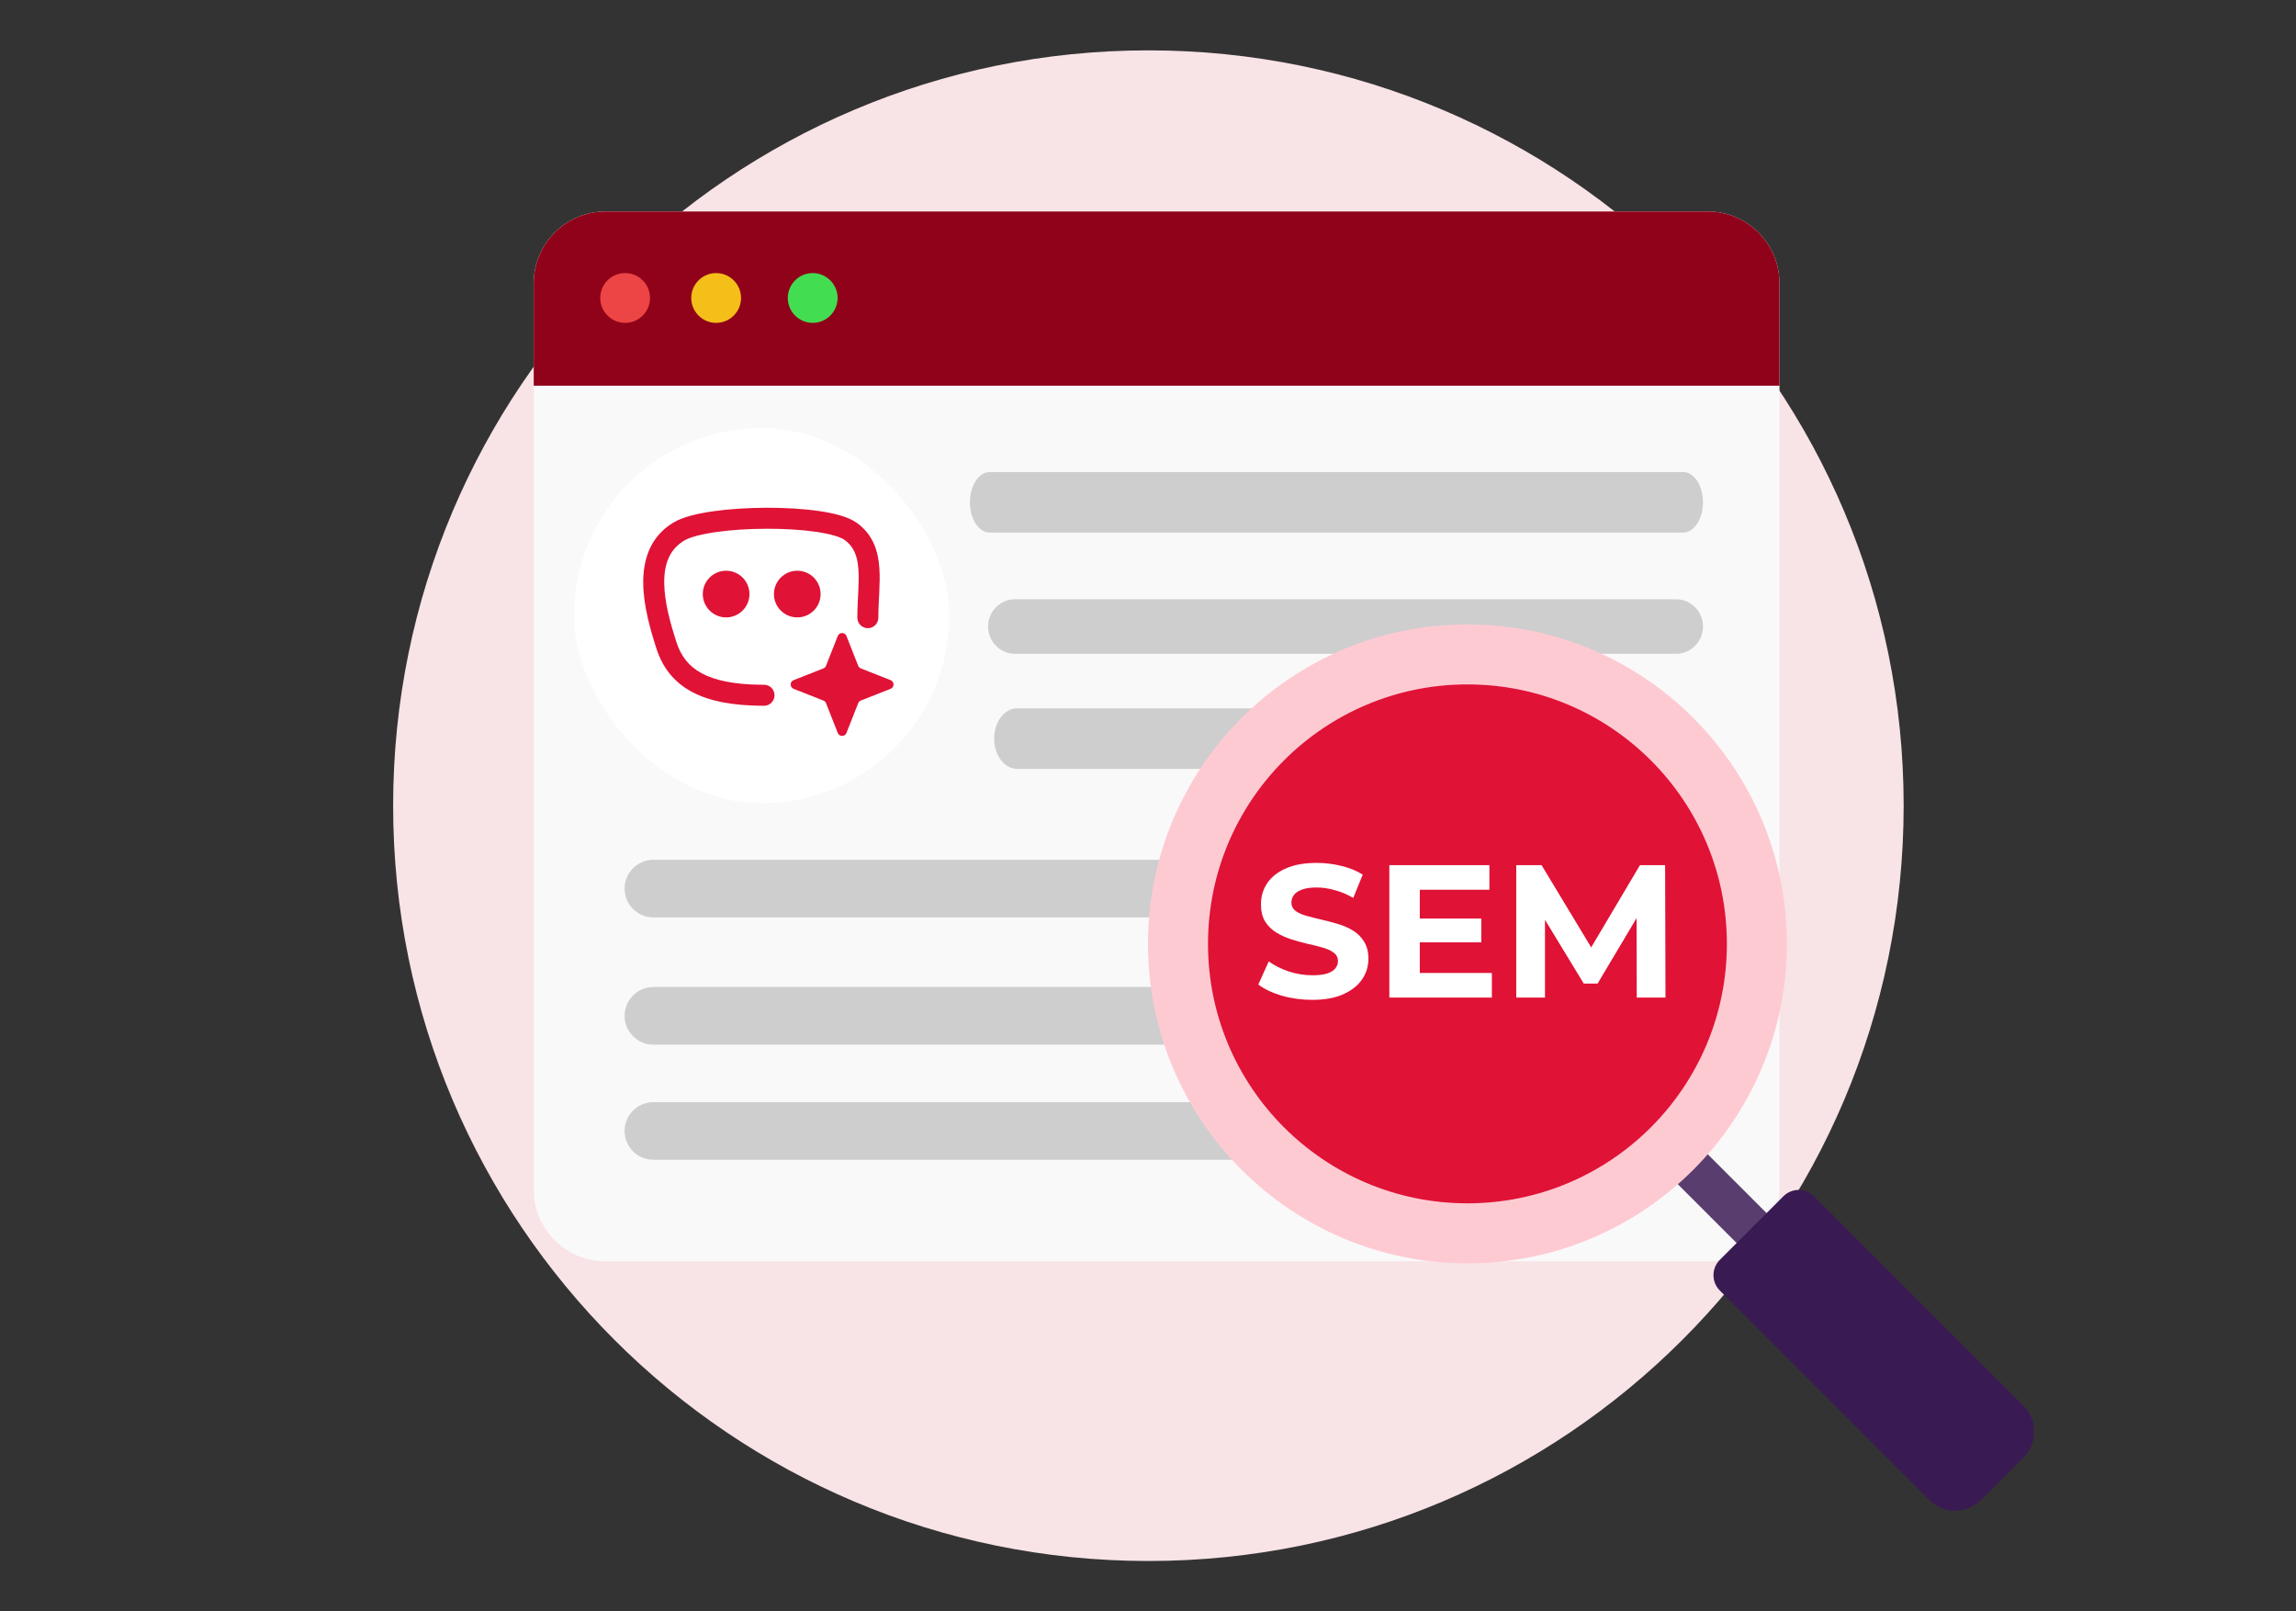 <svg width="456" height="320" viewBox="0 0 456 320" fill="none" xmlns="http://www.w3.org/2000/svg">
<rect x="0" y="0" width="456" height="320" fill="#333333" stroke="none"/>
<path d="M228.078 310C310.921 310 378.078 242.843 378.078 160C378.078 77.157 310.921 10 228.078 10C145.235 10 78.078 77.157 78.078 160C78.078 242.843 145.235 310 228.078 310Z" fill="#F8E3E6"/>
<path d="M339.15 250.499H120.262C112.385 250.499 106 244.114 106 236.237V56.262C106 48.385 112.385 42 120.262 42H339.15C347.027 42 353.412 48.386 353.412 56.262V236.237C353.413 244.114 347.027 250.499 339.15 250.499Z" fill="#F9F9F9"/>
<path d="M353.413 76.59H106V56.262C106 48.385 112.385 42 120.262 42H339.15C347.027 42 353.412 48.386 353.412 56.262L353.413 76.59Z" fill="#90021A"/>
<path d="M334.278 105.771H196.576C194.398 105.771 192.632 103.077 192.632 99.755C192.632 96.432 194.398 93.739 196.576 93.739H334.278C336.456 93.739 338.222 96.432 338.222 99.755C338.222 103.077 336.456 105.771 334.278 105.771Z" fill="#CECECE"/>
<path d="M332.876 129.835H201.587C198.635 129.835 196.242 127.411 196.242 124.421C196.242 121.431 198.635 119.006 201.587 119.006H332.876C335.828 119.006 338.222 121.43 338.222 124.421C338.222 127.411 335.829 129.835 332.876 129.835Z" fill="#CECECE"/>
<path d="M326.422 152.697H202.025C199.496 152.697 197.445 150.003 197.445 146.68C197.445 143.358 199.496 140.664 202.025 140.664H326.422C328.952 140.664 331.003 143.358 331.003 146.68C331.003 150.003 328.952 152.697 326.422 152.697Z" fill="#CECECE"/>
<path d="M292.394 182.195H129.773C126.612 182.195 124.048 179.632 124.048 176.47C124.048 173.308 126.611 170.745 129.773 170.745H292.394C295.556 170.745 298.119 173.308 298.119 176.47C298.119 179.632 295.556 182.195 292.394 182.195Z" fill="#CECECE"/>
<path d="M292.394 207.462H129.773C126.612 207.462 124.048 204.899 124.048 201.738C124.048 198.576 126.611 196.013 129.773 196.013H292.394C295.556 196.013 298.119 198.576 298.119 201.738C298.119 204.899 295.556 207.462 292.394 207.462Z" fill="#CECECE"/>
<path d="M264.803 230.324H129.773C126.612 230.324 124.048 227.761 124.048 224.599C124.048 221.437 126.611 218.874 129.773 218.874H264.803C267.964 218.874 270.528 221.437 270.528 224.599C270.528 227.761 267.964 230.324 264.803 230.324Z" fill="#CECECE"/>
<path d="M124.156 64.119C126.886 64.119 129.1 61.906 129.1 59.175C129.1 56.444 126.886 54.23 124.156 54.23C121.425 54.23 119.211 56.444 119.211 59.175C119.211 61.906 121.425 64.119 124.156 64.119Z" fill="#ED4545"/>
<path d="M142.231 64.119C144.962 64.119 147.175 61.906 147.175 59.175C147.175 56.444 144.962 54.23 142.231 54.23C139.5 54.23 137.287 56.444 137.287 59.175C137.287 61.906 139.5 64.119 142.231 64.119Z" fill="#F4BF19"/>
<path d="M161.407 64.119C164.138 64.119 166.352 61.906 166.352 59.175C166.352 56.444 164.138 54.23 161.407 54.23C158.677 54.23 156.463 56.444 156.463 59.175C156.463 61.906 158.677 64.119 161.407 64.119Z" fill="#43DD51"/>
<path d="M334.291 224.347L328.343 230.295L351.64 253.593L357.589 247.644L334.291 224.347Z" fill="#593D6F"/>
<path d="M291.443 250.887C326.482 250.887 354.887 222.482 354.887 187.443C354.887 152.405 326.482 124 291.443 124C256.405 124 228 152.405 228 187.443C228 222.482 256.405 250.887 291.443 250.887Z" fill="#FECAD2"/>
<path d="M291.443 238.969C319.9 238.969 342.969 215.9 342.969 187.444C342.969 158.987 319.9 135.918 291.443 135.918C262.986 135.918 239.917 158.987 239.917 187.444C239.917 215.9 262.986 238.969 291.443 238.969Z" fill="#E01236"/>
<path d="M401.87 289.43L393.43 297.87C390.591 300.709 385.988 300.709 383.15 297.87L341.571 256.292C339.887 254.608 339.887 251.878 341.571 250.193L354.194 237.571C355.878 235.887 358.608 235.887 360.292 237.571L401.87 279.15C404.709 281.989 404.709 286.591 401.87 289.43Z" fill="#3A1A53"/>
<path d="M260.616 198.561C258.512 198.561 256.496 198.286 254.568 197.735C252.639 197.159 251.087 196.42 249.91 195.518L251.976 190.935C253.103 191.737 254.43 192.4 255.958 192.926C257.511 193.427 259.076 193.678 260.654 193.678C261.856 193.678 262.82 193.565 263.547 193.34C264.298 193.089 264.849 192.751 265.199 192.325C265.55 191.899 265.725 191.411 265.725 190.86C265.725 190.159 265.45 189.608 264.899 189.207C264.348 188.781 263.622 188.443 262.72 188.193C261.818 187.917 260.817 187.667 259.715 187.441C258.638 187.191 257.548 186.89 256.446 186.54C255.369 186.189 254.38 185.738 253.478 185.187C252.577 184.636 251.838 183.91 251.262 183.009C250.711 182.107 250.435 180.955 250.435 179.552C250.435 178.05 250.836 176.685 251.638 175.457C252.464 174.205 253.691 173.216 255.319 172.49C256.972 171.738 259.038 171.363 261.518 171.363C263.171 171.363 264.799 171.563 266.402 171.964C268.005 172.339 269.42 172.915 270.647 173.692L268.768 178.313C267.541 177.611 266.314 177.098 265.087 176.772C263.86 176.422 262.657 176.246 261.48 176.246C260.303 176.246 259.339 176.384 258.588 176.66C257.836 176.935 257.298 177.298 256.972 177.749C256.647 178.175 256.484 178.676 256.484 179.252C256.484 179.928 256.759 180.479 257.31 180.905C257.861 181.305 258.588 181.631 259.489 181.881C260.391 182.132 261.38 182.382 262.457 182.633C263.559 182.883 264.648 183.171 265.725 183.497C266.827 183.822 267.829 184.261 268.731 184.812C269.632 185.363 270.359 186.089 270.91 186.991C271.486 187.892 271.774 189.032 271.774 190.409C271.774 191.887 271.361 193.239 270.534 194.467C269.708 195.694 268.468 196.683 266.815 197.434C265.187 198.186 263.121 198.561 260.616 198.561ZM281.53 182.407H294.19V187.141H281.53V182.407ZM281.981 193.227H296.294V198.111H275.932V171.813H295.805V176.697H281.981V193.227ZM301.136 198.111V171.813H306.17L317.365 190.372H314.698L325.705 171.813H330.702L330.777 198.111H325.067L325.029 180.567H326.081L317.29 195.331H314.548L305.569 180.567H306.846V198.111H301.136Z" fill="white"/>
<rect x="114" y="85" width="74.525" height="74.525" rx="37.263" fill="white"/>
<path d="M170.275 122.667C170.275 120.88 170.384 119.101 170.46 117.496C170.538 115.853 170.582 114.379 170.483 113.031C170.29 110.388 169.577 108.542 167.729 107.219C167.384 106.972 166.732 106.665 165.699 106.362C164.696 106.069 163.455 105.814 162.028 105.608C159.176 105.195 155.718 104.993 152.205 105.004C148.693 105.015 145.18 105.24 142.221 105.661C139.171 106.094 136.998 106.7 135.947 107.32C132.953 109.085 131.88 112.038 131.92 115.797C131.959 119.619 133.165 123.851 134.325 127.476C135.226 130.291 136.784 132.321 139.362 133.71C141.991 135.127 145.842 135.962 151.472 135.988L151.742 135.988L151.796 135.989C152.922 136.017 153.827 136.94 153.827 138.073C153.827 139.207 152.922 140.129 151.796 140.158L151.742 140.158L151.457 140.158C145.499 140.131 140.868 139.258 137.384 137.381C133.753 135.425 131.546 132.474 130.354 128.747C129.197 125.132 127.797 120.358 127.75 115.84C127.702 111.259 129.062 106.538 133.829 103.728C135.645 102.657 138.539 101.972 141.634 101.532C144.82 101.079 148.529 100.846 152.191 100.834C155.852 100.822 159.521 101.031 162.626 101.481C164.177 101.705 165.622 101.995 166.87 102.36C168.09 102.717 169.257 103.184 170.157 103.828C173.406 106.155 174.401 109.434 174.642 112.727C174.761 114.348 174.704 116.044 174.626 117.693C174.546 119.378 174.445 121.009 174.445 122.667C174.445 123.819 173.512 124.752 172.36 124.752C171.209 124.752 170.275 123.819 170.275 122.667Z" fill="#E01236"/>
<path d="M148.846 117.976C148.846 120.535 146.771 122.609 144.212 122.609C141.654 122.609 139.579 120.535 139.579 117.976C139.579 115.417 141.654 113.342 144.212 113.342C146.771 113.342 148.846 115.417 148.846 117.976Z" fill="#E01236"/>
<path d="M162.978 117.976C162.978 120.535 160.903 122.609 158.344 122.609C155.785 122.609 153.711 120.535 153.711 117.976C153.711 115.417 155.785 113.342 158.344 113.342C160.903 113.342 162.978 115.417 162.978 117.976Z" fill="#E01236"/>
<path d="M166.386 126.302C166.694 125.52 167.802 125.52 168.11 126.302L170.442 132.215C170.536 132.454 170.725 132.643 170.964 132.737L176.877 135.069C177.66 135.378 177.66 136.485 176.877 136.793L170.964 139.125C170.725 139.219 170.536 139.408 170.442 139.647L168.11 145.56C167.802 146.343 166.694 146.343 166.386 145.56L164.054 139.647C163.96 139.408 163.771 139.219 163.532 139.125L157.619 136.793C156.836 136.485 156.836 135.378 157.619 135.069L163.532 132.737C163.771 132.643 163.96 132.454 164.054 132.215L166.386 126.302Z" fill="#E01236"/>
</svg>
